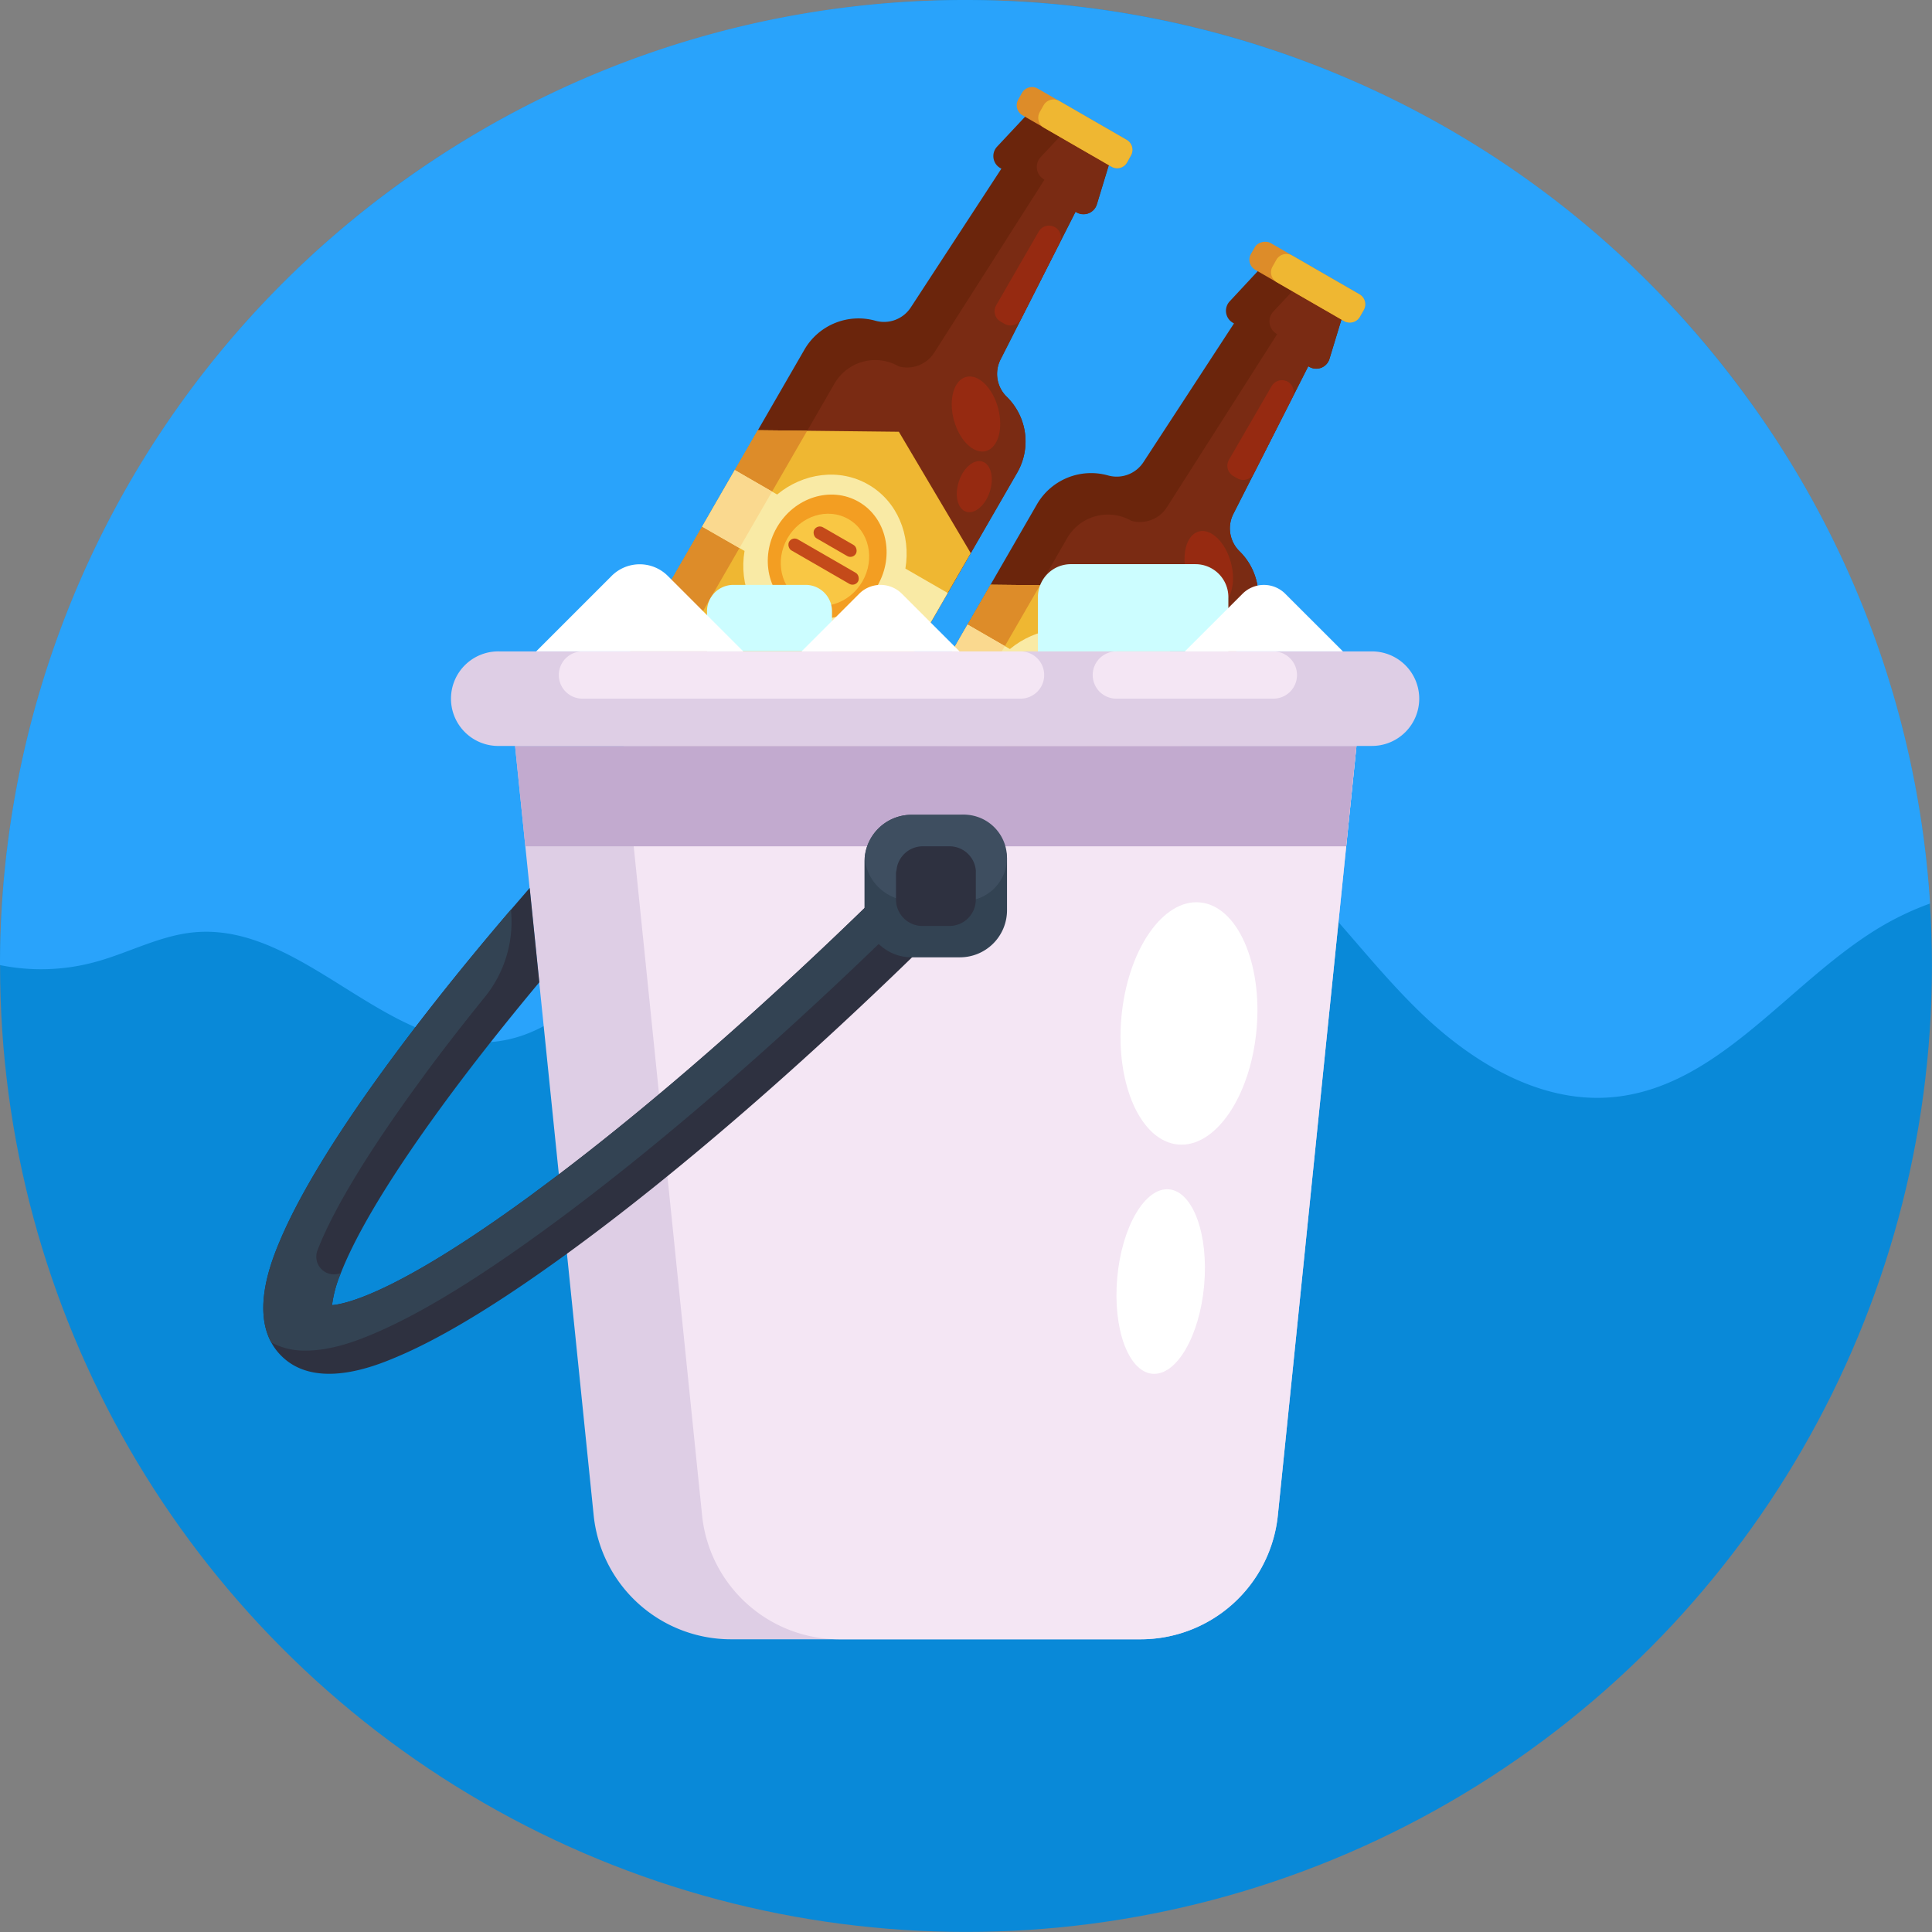 <svg id="Icons" xmlns="http://www.w3.org/2000/svg" viewBox="0 0 512 512"><rect x="0" y="0" width="512" height="512" fill="#808080" stroke="none"/><defs><style>.cls-1{fill:#0989d8;}.cls-2{fill:#29a3fb;}.cls-3{fill:#6b250c;}.cls-4{fill:#7a2b13;}.cls-5{fill:#dd8c29;}.cls-6{fill:#efb732;}.cls-7{fill:#962a11;}.cls-8{fill:#f9eaa5;}.cls-9{fill:#fad98f;}.cls-10{fill:#f39e22;}.cls-11{fill:#f9c744;}.cls-12{fill:#c44a1a;}.cls-13{fill:#decee5;}.cls-14{fill:#f4e6f4;}.cls-15{fill:#c2aacf;}.cls-16{fill:#fff;}.cls-17{fill:#2e3140;}.cls-18{fill:#334353;}.cls-19{fill:#3e4e60;}.cls-20{fill:#ccfdff;}</style></defs><title>019-beer-export</title><circle class="cls-1" cx="256" cy="256" r="255.98"/><path class="cls-2" d="M0,255.76A255.63,255.63,0,0,1,103.44,50.44c113.54-84.25,273.87-60.52,358.12,53a254.76,254.76,0,0,1,49.93,136,76.89,76.89,0,0,0-14.24,6.88c-23.84,14.74-42,41.9-69.91,44.44-19.15,1.75-37.29-9.24-51.1-22.62s-24.87-29.51-39.4-42.12a112.53,112.53,0,0,0-157.7,10c-14.17,15.89-26.53,37.44-47.68,40-28.75,3.44-51.22-31.63-80-28.95-9.3.87-17.72,5.66-26.73,8A54.5,54.5,0,0,1,0,255.76Z"/><path class="cls-3" d="M269.55,125.29,220,211.15a12.09,12.09,0,0,1-16.51,4.43L168,195.09a12.1,12.1,0,0,1-4.43-16.52l49.58-85.86A16.57,16.57,0,0,1,232,85a8.47,8.47,0,0,0,9.37-3.53l24-36.76-.29-.17a3.66,3.66,0,0,1-.84-5.68l7.44-7.95a3.66,3.66,0,0,1,4.51-.68l16,9.25a3.68,3.68,0,0,1,1.68,4.25l-3.17,10.41a3.67,3.67,0,0,1-5.35,2.11l-.29-.16L265.16,95.26a8.43,8.43,0,0,0,1.63,9.88A16.57,16.57,0,0,1,269.55,125.29Z"/><path class="cls-4" d="M269.55,125.29,220,211.15a12.09,12.09,0,0,1-16.51,4.43l-25.62-14.79a12.1,12.1,0,0,1-4.42-16.52l47.7-82.62a12.47,12.47,0,0,1,17-4.57,8.48,8.48,0,0,0,9.37-3.53l29.2-45.82v0a.14.14,0,0,0-.05-.19,3.8,3.8,0,0,1-.88-5.9l7-7.5,9.33,5.39a3.68,3.68,0,0,1,1.68,4.25l-3.17,10.41a3.67,3.67,0,0,1-5.35,2.11l-.29-.16L265.16,95.26a8.43,8.43,0,0,0,1.63,9.88A16.57,16.57,0,0,1,269.55,125.29Z"/><path class="cls-5" d="M299.69,41.24l-1,1.78a3,3,0,0,1-4.17,1.13l-23.55-13.6a3.06,3.06,0,0,1-1.12-4.18l1-1.78A3.06,3.06,0,0,1,275,23.47l23.55,13.59A3.06,3.06,0,0,1,299.69,41.24Z"/><path class="cls-6" d="M299.69,41.24l-1,1.78a3,3,0,0,1-4.17,1.13L276.67,33.86a3.06,3.06,0,0,1-1.11-4.18l1-1.78a3.05,3.05,0,0,1,4.18-1.12l17.82,10.28A3.06,3.06,0,0,1,299.69,41.24Z"/><ellipse class="cls-7" cx="258.65" cy="109.72" rx="6.07" ry="10.17" transform="translate(-19.59 70.68) rotate(-15)"/><ellipse class="cls-7" cx="258.89" cy="129.37" rx="6.99" ry="4.32" transform="matrix(0.31, -0.95, 0.95, 0.31, 55.04, 334.81)"/><path class="cls-7" d="M173.42,184.3H197.9a3.77,3.77,0,0,1,3.77,3.77v0a3.77,3.77,0,0,1-3.77,3.77H173.42a0,0,0,0,1,0,0V184.3A0,0,0,0,1,173.42,184.3Z" transform="matrix(0.87, 0.5, -0.5, 0.87, 119.16, -68.58)"/><rect class="cls-7" x="203.32" y="197.45" width="14" height="7.54" rx="3.77" transform="translate(128.79 -78.2) rotate(30)"/><path class="cls-7" d="M279.58,60.22h0a3.16,3.16,0,0,1,1.24,4.16L270.61,84.52a3.16,3.16,0,0,1-4.4,1.3l-1.06-.61A3.15,3.15,0,0,1,264,80.9l11.27-19.53A3.15,3.15,0,0,1,279.58,60.22Z"/><polygon class="cls-6" points="257.26 146.59 230.81 192.4 174.38 159.82 200.83 114.01 213.91 114.15 238.21 114.42 257.26 146.59"/><polygon class="cls-5" points="213.91 114.15 184.25 165.52 174.38 159.82 200.83 114.01 213.91 114.15"/><path class="cls-8" d="M251.16,157.15l-11.22-6.47c1.49-8.87-2.12-17.82-9.81-22.26s-17.25-3.09-24.18,2.63l-11.22-6.47-8.64,15L197.31,146c-1.5,8.87,2.11,17.82,9.81,22.26s17.24,3.09,24.18-2.64l11.22,6.48Z"/><rect class="cls-9" x="189.64" y="126.27" width="11.4" height="17.28" transform="translate(93.63 -79.6) rotate(30)"/><ellipse class="cls-10" cx="218.62" cy="148.35" rx="16.68" ry="15.35" transform="matrix(0.5, -0.87, 0.87, 0.5, -19.16, 263.51)"/><ellipse class="cls-11" cx="218.62" cy="148.35" rx="12.45" ry="11.46" transform="translate(-19.16 263.51) rotate(-60)"/><rect class="cls-12" x="214.94" y="141.86" width="12.73" height="3.38" rx="1.69" transform="translate(101.43 -91.42) rotate(30)"/><rect class="cls-12" x="207.72" y="147.14" width="21.09" height="3.38" rx="1.69" transform="translate(103.65 -89.19) rotate(30)"/><path class="cls-3" d="M331.25,166.23l-49.58,85.86a12.08,12.08,0,0,1-16.51,4.43L229.67,236a12.08,12.08,0,0,1-4.42-16.51l49.57-85.87A16.57,16.57,0,0,1,293.65,126a8.46,8.46,0,0,0,9.37-3.52l24-36.77-.3-.17a3.67,3.67,0,0,1-.84-5.68l7.44-8a3.68,3.68,0,0,1,4.51-.68l16,9.25a3.68,3.68,0,0,1,1.68,4.25l-3.17,10.42A3.67,3.67,0,0,1,347,97.23l-.29-.17L326.85,136.2a8.42,8.42,0,0,0-.8,5.21,8.51,8.51,0,0,0,2.43,4.67A16.58,16.58,0,0,1,331.25,166.23Z"/><path class="cls-4" d="M331.25,166.23l-49.58,85.86a12.08,12.08,0,0,1-16.51,4.43l-25.62-14.79a12.08,12.08,0,0,1-4.42-16.51l47.7-82.63a12.47,12.47,0,0,1,17-4.57,8.45,8.45,0,0,0,9.37-3.52l29.2-45.83h0a.16.16,0,0,0-.06-.2,3.8,3.8,0,0,1-.88-5.9l7-7.49,9.33,5.38a3.68,3.68,0,0,1,1.68,4.25l-3.17,10.42A3.67,3.67,0,0,1,347,97.23l-.29-.17L326.85,136.2a8.42,8.42,0,0,0-.8,5.21,8.51,8.51,0,0,0,2.43,4.67A16.58,16.58,0,0,1,331.25,166.23Z"/><rect class="cls-5" x="342.36" y="58.09" width="8.18" height="33.31" rx="3.06" transform="translate(108.49 337.4) rotate(-60)"/><path class="cls-6" d="M361.38,82.19l-1,1.77a3.06,3.06,0,0,1-4.18,1.13L338.36,74.8a3.05,3.05,0,0,1-1.11-4.18l1-1.78a3.07,3.07,0,0,1,4.18-1.12L360.27,78A3.05,3.05,0,0,1,361.38,82.19Z"/><ellipse class="cls-7" cx="320.34" cy="150.67" rx="6.07" ry="10.17" transform="translate(-28.08 88.04) rotate(-15)"/><ellipse class="cls-7" cx="320.58" cy="170.32" rx="6.99" ry="4.32" transform="translate(58.55 421.55) rotate(-71.78)"/><path class="cls-7" d="M235.11,225.24h24.48a3.77,3.77,0,0,1,3.77,3.77v0a3.77,3.77,0,0,1-3.77,3.77H235.11a0,0,0,0,1,0,0v-7.54a0,0,0,0,1,0,0Z" transform="translate(147.9 -93.94) rotate(30)"/><rect class="cls-7" x="265.01" y="238.39" width="14" height="7.54" rx="3.77" transform="translate(157.52 -103.56) rotate(30)"/><path class="cls-7" d="M341.27,101.16h0a3.16,3.16,0,0,1,1.24,4.16L332.3,125.46a3.16,3.16,0,0,1-4.39,1.31l-1.07-.62a3.15,3.15,0,0,1-1.15-4.31L337,102.32A3.16,3.16,0,0,1,341.27,101.16Z"/><polygon class="cls-6" points="318.95 187.53 292.5 233.34 236.07 200.76 262.52 154.95 275.61 155.1 299.9 155.36 318.95 187.53"/><polygon class="cls-5" points="275.61 155.1 245.95 206.47 236.07 200.76 262.52 154.95 275.61 155.1"/><path class="cls-8" d="M312.85,198.1l-11.22-6.48c1.49-8.87-2.12-17.82-9.81-22.26s-17.25-3.09-24.18,2.64l-11.22-6.48-8.64,15L259,187c-1.49,8.87,2.11,17.82,9.81,22.26s17.24,3.09,24.18-2.63l11.22,6.47Z"/><rect class="cls-9" x="251.34" y="167.21" width="11.4" height="17.28" transform="translate(122.36 -104.96) rotate(30)"/><ellipse class="cls-10" cx="280.31" cy="189.29" rx="16.68" ry="15.35" transform="translate(-23.77 337.4) rotate(-60)"/><ellipse class="cls-11" cx="280.31" cy="189.29" rx="12.45" ry="11.46" transform="translate(-23.77 337.4) rotate(-60)"/><rect class="cls-12" x="276.63" y="182.81" width="12.73" height="3.38" rx="1.69" transform="translate(130.16 -116.78) rotate(30)"/><rect class="cls-12" x="269.41" y="188.08" width="21.09" height="3.38" rx="1.69" transform="translate(132.39 -114.55) rotate(30)"/><path class="cls-13" d="M359.48,197.68l-2.72,26.6-18.12,177.3a36.58,36.58,0,0,1-36.39,32.85H193.73a36.59,36.59,0,0,1-36.4-32.85l-18.11-177.3-2.72-26.6Z"/><path class="cls-14" d="M359.48,197.68l-20.84,203.9a36.58,36.58,0,0,1-36.39,32.85H222.46a36.58,36.58,0,0,1-36.4-32.85l-20.84-203.9Z"/><polygon class="cls-15" points="359.48 197.68 356.76 224.28 139.22 224.28 136.5 197.68 359.48 197.68"/><ellipse class="cls-16" cx="314.01" cy="272.52" rx="32.08" ry="17.91" transform="matrix(0.09, -1, 1, 0.09, 14.31, 560.71)"/><ellipse class="cls-16" cx="307.59" cy="339.61" rx="24.54" ry="11.56" transform="translate(-58.35 615.36) rotate(-84.83)"/><path class="cls-13" d="M376.11,185.16a12.53,12.53,0,0,1-12.52,12.52H132.4a12.53,12.53,0,1,1,0-25.05H363.59A12.52,12.52,0,0,1,376.11,185.16Z"/><path class="cls-14" d="M276.72,178.89h0a6.26,6.26,0,0,1-6.26,6.26H154.35a6.26,6.26,0,0,1-6.26-6.26h0a6.26,6.26,0,0,1,6.26-6.26H270.46A6.26,6.26,0,0,1,276.72,178.89Z"/><path class="cls-14" d="M343.72,178.89h0a6.26,6.26,0,0,1-6.26,6.26H295.84a6.26,6.26,0,0,1-6.26-6.26h0a6.26,6.26,0,0,1,6.26-6.26h41.62A6.26,6.26,0,0,1,343.72,178.89Z"/><path class="cls-17" d="M71.9,355.78a15.29,15.29,0,0,0,2.64,3.52c3.56,3.57,8.12,4.77,12.68,4.77,7.36,0,14.74-3.12,18-4.5,10.7-4.51,24.18-12.49,40-23.72,1.65-1.16,3.32-2.36,5-3.58,29.14-21.17,63.42-50.87,97.74-84.68q3.21-3.15,6.41-6.36l-12.56-12.56-.27-.27c-32.27,32.26-65.12,61.36-93.47,82.85q-4,3-7.79,5.81C106,342.1,92.17,345.52,88,345.88a32.06,32.06,0,0,1,2.32-8.47c3.12-8,10.28-21.62,26.51-43.87,7.63-10.46,16.41-21.61,26.1-33.23l-2.55-25-4.94,5.73C121,257.88,108.34,274,98,288.59c-11.22,15.87-19.2,29.34-23.72,40C72.3,333.3,66.77,346.38,71.9,355.78Z"/><path class="cls-18" d="M71.9,355.78a18.81,18.81,0,0,0,9.17,2.14c7.36,0,14.74-3.12,18-4.5,10.69-4.51,24.17-12.48,40-23.71,1.64-1.17,3.31-2.36,5-3.59,29.14-21.17,63.42-50.87,97.74-84.67q3.21-3.16,6.41-6.37l-6.41-6.41-.27-.27c-32.27,32.26-65.12,61.36-93.47,82.85q-4,3-7.79,5.81C106,342.1,92.17,345.52,88,345.88a32.06,32.06,0,0,1,2.32-8.47l-.13,0a4.69,4.69,0,0,1-6.05-6.08c3.09-8,10.24-21.63,26.55-44C116,280,122,272.23,128.5,264.21a31.69,31.69,0,0,0,6.9-23.16h0C121,257.88,108.34,274,98,288.59c-11.22,15.87-19.2,29.34-23.72,40C72.3,333.3,66.77,346.38,71.9,355.78Z"/><path class="cls-18" d="M229.1,228.4v12.83a12.48,12.48,0,0,0,12.47,12.47H254.4a12.48,12.48,0,0,0,12.47-12.47V228.4c0-.36,0-.72,0-1.07a12.48,12.48,0,0,0-12.43-11.4H241.57a12.47,12.47,0,0,0-12.42,11.4A9.47,9.47,0,0,0,229.1,228.4Z"/><path class="cls-19" d="M229.15,227.33a12.47,12.47,0,0,0,12.42,11.39H254.4a11.44,11.44,0,1,0,0-22.79H241.57A12.47,12.47,0,0,0,229.15,227.33Z"/><path class="cls-17" d="M237.45,231.24v7.15a7,7,0,0,0,7,7h7.15a7,7,0,0,0,7-7v-7.15a5.91,5.91,0,0,0,0-.6,7,7,0,0,0-6.94-6.36h-7.15a7,7,0,0,0-6.93,6.36A5.88,5.88,0,0,0,237.45,231.24Z"/><path class="cls-20" d="M194.39,155h19.1a7,7,0,0,1,7,7v10.59a0,0,0,0,1,0,0H187.36a0,0,0,0,1,0,0V162A7,7,0,0,1,194.39,155Z"/><path class="cls-16" d="M142.08,172.63l20-20a10.53,10.53,0,0,1,14.9,0l20,20Z"/><path class="cls-16" d="M212.41,172.63l15.26-15.26a8,8,0,0,1,11.36,0l15.26,15.26Z"/><path class="cls-20" d="M283.8,149.51h33a8.73,8.73,0,0,1,8.73,8.73v14.39a0,0,0,0,1,0,0H275.06a0,0,0,0,1,0,0V158.24A8.73,8.73,0,0,1,283.8,149.51Z"/><path class="cls-16" d="M314,172.63l15.27-15.26a8,8,0,0,1,11.35,0l15.27,15.26Z"/></svg>